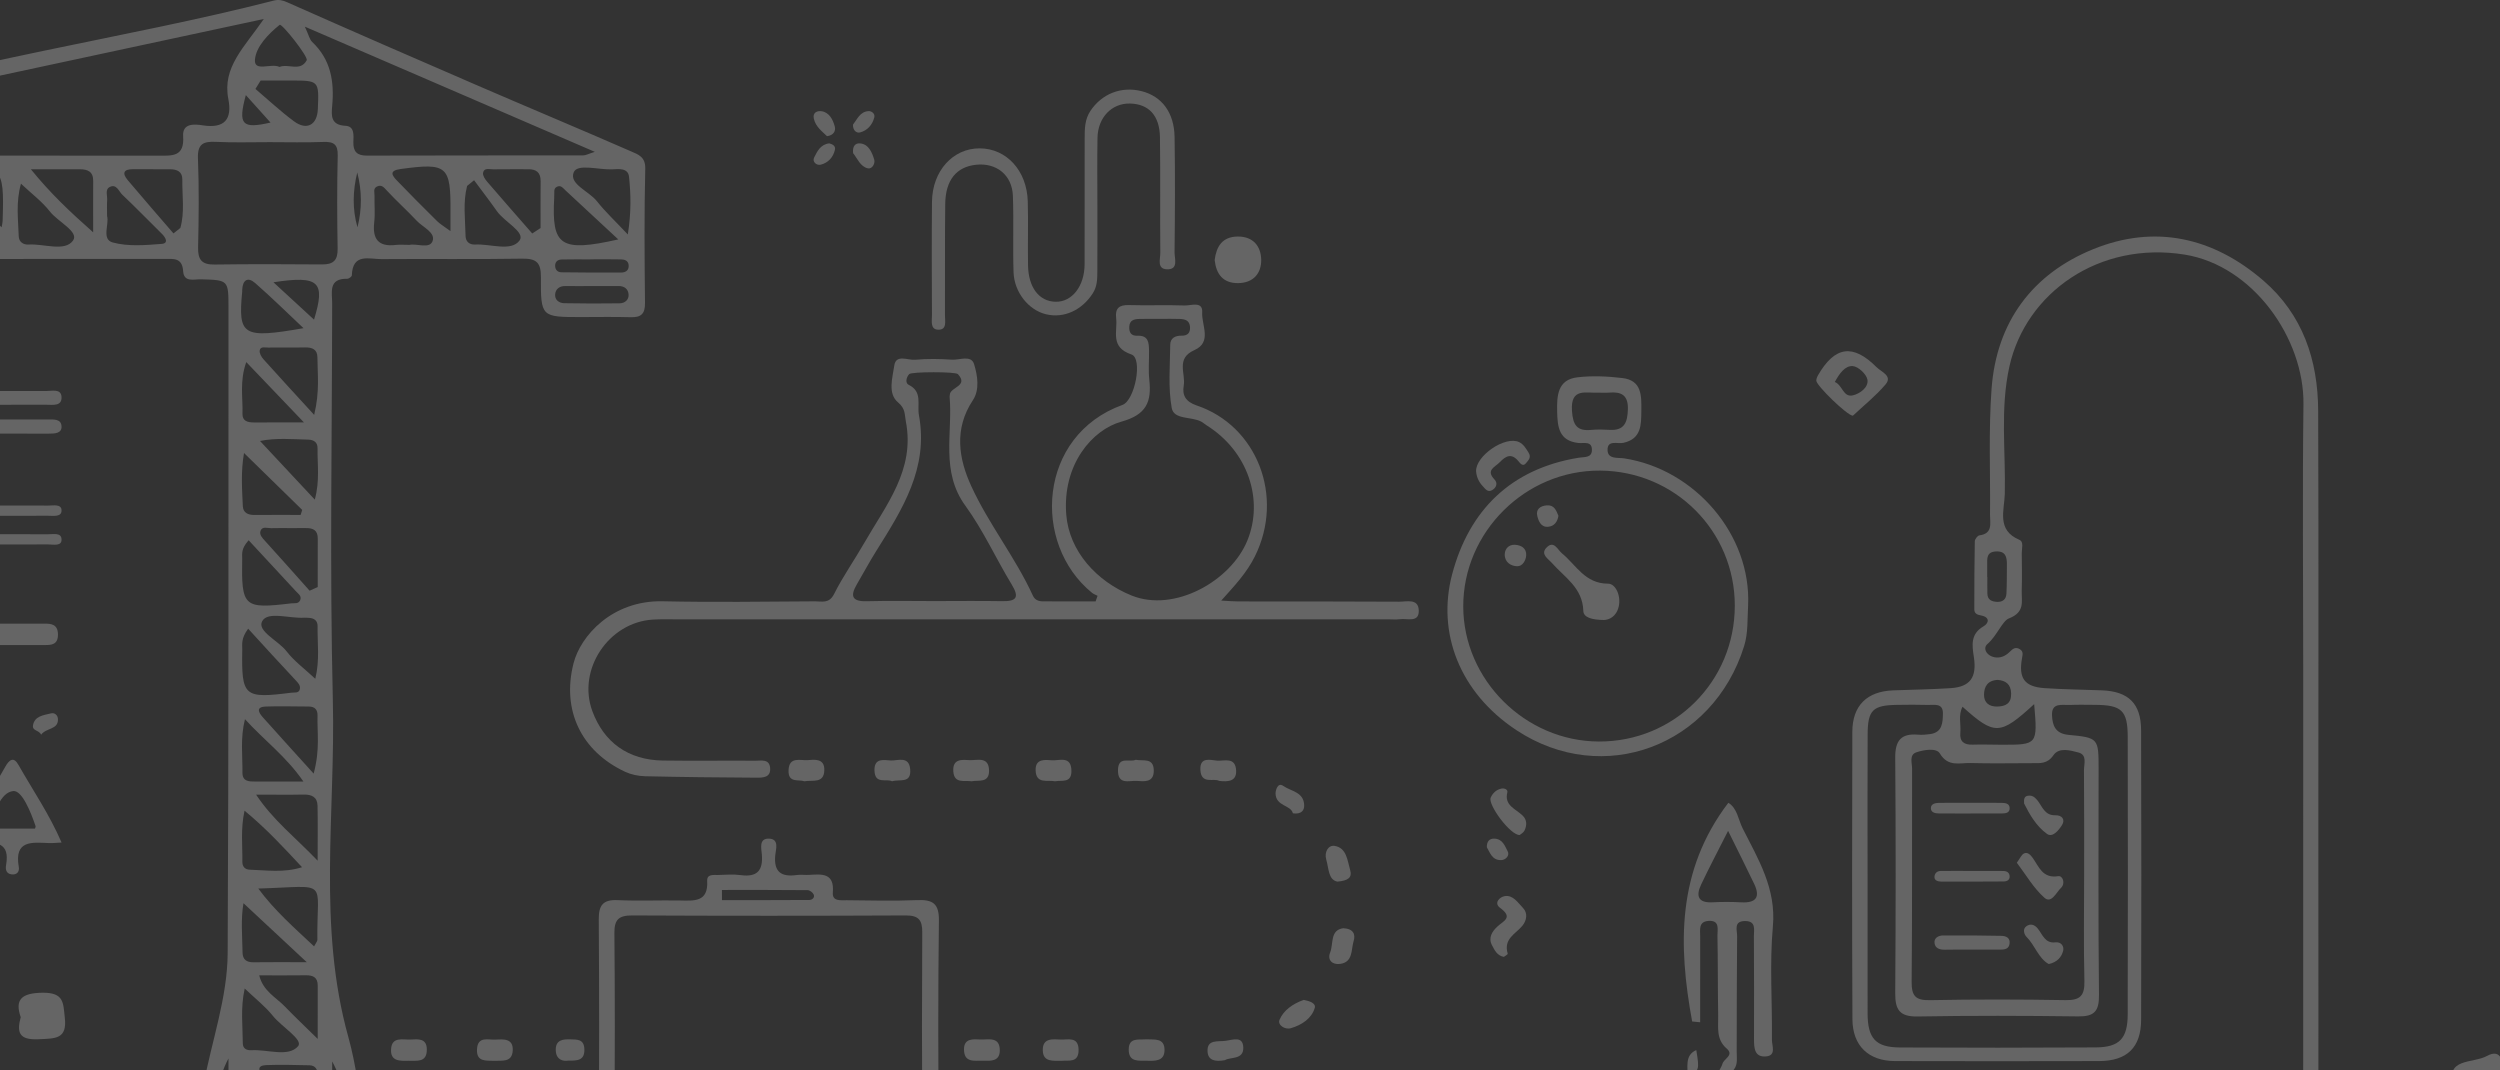 <?xml version="1.0" encoding="UTF-8"?>
<svg width="320px" height="137px" viewBox="0 0 320 137" version="1.1" xmlns="http://www.w3.org/2000/svg" xmlns:xlink="http://www.w3.org/1999/xlink">
    <rect x="0" y="0" width="320" height="137" fill="#333333" stroke="none"/>
    <!-- Generator: sketchtool 48.2 (47327) - http://www.bohemiancoding.com/sketch -->
    <title>8B1FDDA4-A1ED-4C24-B71B-C00090A1F954</title>
    <desc>Created with sketchtool.</desc>
    <defs></defs>
    <g id="Saide-Bar-Open-no-loggin" stroke="none" stroke-width="1" fill="none" fill-rule="evenodd" transform="translate(0, -9)" opacity="0.246">
        <g id="dividers" transform="translate(0, -4)" fill="#FFFFFF">
            <g id="placeholde">
                <g style="mix-blend-mode: overlay;" transform="translate(21.5, 154) scale(-1, 1) translate(-21.5, -154) translate(-349, 13)" id="Page-1">
                    <g>
                        <path d="M346.27,22.078 C345.666,24.419 345.653,26.759 346.244,29.097 C346.918,26.756 346.845,24.416 346.27,22.078 M357.375,15.687 C361.015,16.523 361.568,15.987 360.534,12.171 C359.417,13.413 358.364,14.588 357.375,15.687 M440.987,61.35 C440.987,61.959 440.978,62.568 440.989,63.177 C441,63.88 440.952,64.617 441.985,64.648 C442.992,64.681 443.393,64.189 443.362,63.218 C443.336,62.349 443.413,61.474 443.347,60.609 C443.274,59.67 443.816,58.267 442.152,58.236 C440.374,58.201 441.185,59.69 440.989,60.57 C440.934,60.817 440.98,61.088 440.987,61.35 M316.424,33.203 L316.424,33.192 C315.106,33.192 313.788,33.17 312.473,33.203 C312.035,33.214 311.589,33.369 311.534,33.922 C311.468,34.61 311.924,34.882 312.491,34.886 C315.038,34.899 317.583,34.886 320.13,34.853 C320.621,34.849 320.936,34.54 320.943,34.019 C320.947,33.475 320.577,33.227 320.11,33.214 C318.883,33.183 317.653,33.203 316.424,33.203 M441.985,34.901 C443.217,34.901 444.444,34.917 445.673,34.895 C446.204,34.886 446.771,34.802 446.843,34.121 C446.918,33.419 446.396,33.199 445.847,33.194 C443.388,33.166 440.93,33.164 438.471,33.186 C437.931,33.19 437.389,33.344 437.439,34.07 C437.49,34.758 438.012,34.886 438.561,34.897 C439.702,34.915 440.844,34.901 441.985,34.901 M356.998,36.132 C351.113,35.23 350.326,36.077 351.805,40.912 C353.418,39.427 355,37.969 356.998,36.132 M362.755,135.479 C362.755,138.456 362.76,141.436 362.753,144.413 C362.753,145.52 363.286,146.065 364.39,145.913 C365.635,145.743 365.223,144.916 365.102,144.122 C364.655,141.182 364.198,138.251 362.755,135.479 M349.478,135.865 C348.015,138.56 347.671,141.42 347.167,144.248 C347.008,145.132 346.821,145.836 348.024,145.924 C349.024,145.997 349.478,145.483 349.478,144.517 C349.48,141.634 349.478,138.749 349.478,135.865 M356.225,8.567 C357.284,8.042 359.492,9.258 359.367,7.643 C359.241,6.004 357.688,4.37 356.203,3.179 C355.929,2.961 352.508,7.279 352.743,7.714 C353.565,9.22 355.066,8.106 356.225,8.567 M316.234,36.617 C315.095,36.617 313.956,36.626 312.817,36.613 C312.081,36.604 311.598,37.001 311.543,37.667 C311.484,38.373 312.008,38.814 312.693,38.825 C315.058,38.856 317.422,38.858 319.786,38.81 C320.447,38.796 321.011,38.377 320.94,37.656 C320.877,36.99 320.381,36.606 319.649,36.615 C318.51,36.631 317.371,36.62 316.234,36.617 M442.487,36.624 C441.183,36.624 439.876,36.613 438.57,36.628 C437.827,36.635 437.422,37.14 437.424,37.782 C437.426,38.311 437.86,38.785 438.442,38.794 C440.879,38.836 443.316,38.849 445.753,38.819 C446.416,38.808 446.964,38.364 446.903,37.669 C446.848,37.012 446.339,36.617 445.62,36.617 C444.578,36.617 443.532,36.617 442.487,36.624 M359.303,11.384 C359.08,11.024 358.86,10.665 358.639,10.307 C357.346,10.307 356.051,10.305 354.755,10.307 C351.164,10.312 351.164,10.312 351.316,13.966 C351.399,15.991 352.73,16.739 354.365,15.53 C356.09,14.255 357.663,12.775 359.303,11.384 M412.515,23.869 C412.288,23.805 412.064,23.739 411.837,23.675 C410.81,24.73 409.75,25.755 408.77,26.849 C407.591,28.161 404.892,29.696 405.537,30.707 C406.558,32.303 409.237,31.126 411.2,31.306 C412.033,31.381 412.52,30.967 412.518,30.074 C412.513,28.007 412.515,25.938 412.515,23.869 M442.615,31.214 L445.482,31.214 C446.389,31.212 447.022,30.876 447.028,29.86 C447.035,28.199 447.11,26.531 446.984,24.877 C446.879,23.494 446.365,23.466 445.44,24.52 C444.248,25.883 442.776,26.999 441.586,28.366 C440.899,29.156 439.248,29.745 439.72,30.786 C440.174,31.787 441.78,31.029 442.615,31.214 M378.293,27.667 C378.293,26.856 378.328,26.238 378.284,25.627 C378.24,25.047 378.586,24.26 377.958,23.938 C377.084,23.492 376.795,24.5 376.343,24.926 C374.625,26.549 372.983,28.256 371.293,29.913 C370.789,30.404 370.383,31.15 371.317,31.22 C373.4,31.381 375.612,31.573 377.575,31.033 C379.038,30.629 377.994,28.686 378.293,27.667 M399.06,21.917 C391.723,20.861 391.429,21.115 391.663,28.219 C391.674,28.541 391.758,28.861 391.795,29.094 C394.197,26.719 396.563,24.385 399.06,21.917 M388.045,21.668 C385.588,21.668 383.68,21.673 381.774,21.666 C380.759,21.664 380.06,21.979 380.071,23.161 C380.089,25.146 380.076,27.134 380.076,29.736 C383.116,27.045 385.566,24.721 388.045,21.668 M332.21,23.799 C331.913,23.556 331.616,23.316 331.318,23.071 C330.34,24.392 329.333,25.698 328.386,27.041 C327.427,28.404 324.726,29.725 325.497,30.782 C326.57,32.25 329.221,31.187 331.19,31.3 C331.891,31.342 332.391,30.938 332.407,30.213 C332.448,28.071 332.757,25.91 332.21,23.799 M389.316,23.512 C387.933,24.816 386.598,25.808 385.613,27.074 C384.584,28.391 381.863,29.661 382.645,30.779 C383.689,32.266 386.373,31.176 388.343,31.3 C389.039,31.344 389.581,30.951 389.603,30.239 C389.667,28.095 389.991,25.929 389.316,23.512 M312.861,30.645 C320.286,32.317 321.401,31.463 321.062,25.325 C321.057,25.237 321.073,25.146 321.059,25.06 C321,24.655 321.209,24.141 320.7,23.9 C320.191,23.662 319.929,24.079 319.61,24.377 C317.51,26.34 315.399,28.289 312.861,30.645 M353.096,54.07 C355.68,54.07 357.602,54.07 359.521,54.072 C360.294,54.072 360.993,53.9 360.962,52.956 C360.893,50.92 361.356,48.836 360.477,46.348 C358.02,48.92 355.824,51.216 353.096,54.07 M434.791,23.318 C432.68,25.554 430.706,27.656 428.719,29.752 C428.428,30.06 427.934,30.29 428.073,30.795 C428.26,31.474 428.895,31.295 429.395,31.342 C435.512,31.911 435.582,31.856 435.507,25.865 C435.501,25.19 435.745,24.456 434.791,23.318 M351.335,143.802 C351.675,143.961 352.014,144.118 352.353,144.277 C354.343,142.086 356.326,139.892 358.32,137.708 C358.946,137.02 359.1,136.385 357.934,136.334 C356.095,136.257 354.248,136.326 352.404,136.356 C351.633,136.37 351.34,136.877 351.338,137.581 C351.329,139.654 351.335,141.729 351.335,143.802 M419.824,31.342 C424.045,31.348 424.045,31.348 424.043,27.378 C424.043,26.587 424.05,25.795 424.032,25.005 C424.026,24.588 424.167,24.07 423.636,23.874 C423.12,23.686 422.882,24.136 422.58,24.445 C421.3,25.755 420.011,27.061 418.707,28.351 C417.927,29.121 416.409,30.063 416.695,30.768 C417.228,32.076 418.892,31.004 419.824,31.342 M353.151,42.006 C360.951,43.371 361.53,42.954 361.001,37.356 C360.993,37.268 360.999,37.18 360.995,37.092 C360.942,35.83 360.285,35.404 359.336,36.234 C357.214,38.089 355.207,40.073 353.151,42.006 M351.798,121.138 C354.314,118.763 356.802,116.617 358.939,113.734 C349.663,113.465 351.485,112.356 351.377,120.316 C351.375,120.466 351.525,120.618 351.798,121.138 M437.318,29.811 C440.302,26.995 442.824,24.771 445.272,21.666 C442.864,21.666 441.053,21.715 439.246,21.651 C437.733,21.593 437.239,22.286 437.301,23.717 C437.373,25.46 437.318,27.209 437.318,29.811 M360.645,92.054 C358.172,94.775 355.376,96.818 353.164,100.036 C355.605,100.036 357.452,100.031 359.298,100.036 C360.125,100.038 360.979,100.042 360.966,98.891 C360.94,96.721 361.261,94.526 360.645,92.054 M351.644,86.884 C353.008,85.607 354.341,84.636 355.306,83.384 C356.377,81.99 359.148,80.781 358.435,79.502 C357.712,78.203 354.922,79.198 353.043,79.065 C352.871,79.054 352.695,79.081 352.521,79.085 C351.805,79.101 351.335,79.42 351.349,80.177 C351.386,82.316 351.051,84.478 351.644,86.884 M351.331,75.137 C351.677,75.294 352.025,75.453 352.371,75.609 C354.259,73.492 356.139,71.366 358.049,69.268 C358.41,68.869 358.836,68.448 358.65,67.943 C358.424,67.327 357.749,67.619 357.276,67.607 C355.793,67.574 354.306,67.619 352.823,67.596 C351.884,67.583 351.322,67.905 351.327,68.935 C351.34,71.002 351.331,73.071 351.331,75.137 M401.267,27.678 C401.267,26.765 401.318,26.062 401.254,25.367 C401.203,24.824 401.644,24.052 400.802,23.799 C400.031,23.567 399.853,24.359 399.443,24.763 C397.669,26.525 395.893,28.285 394.062,29.988 C393.611,30.409 393.247,31.024 393.864,31.126 C396.096,31.496 398.467,31.785 400.587,31.026 C402.078,30.49 400.93,28.662 401.267,27.678 M410.764,21.677 C408.441,21.677 406.386,21.681 404.328,21.677 C403.358,21.675 402.913,22.114 402.931,23.119 C402.968,25.168 402.942,27.217 402.942,29.549 C405.676,26.796 408.076,24.381 410.764,21.677 M339.578,31.344 C340.292,31.344 340.823,31.293 341.341,31.353 C343.562,31.615 344.344,30.603 344.1,28.461 C343.97,27.334 344.089,26.183 344.062,25.045 C344.051,24.641 344.263,24.127 343.752,23.878 C343.165,23.594 342.877,23.962 342.485,24.39 C341.253,25.726 339.891,26.939 338.651,28.265 C337.873,29.094 336.218,29.765 336.635,30.872 C337.02,31.895 338.688,31.137 339.578,31.344 M368.916,29.176 C369.209,29.41 369.502,29.643 369.795,29.877 C371.749,27.606 373.719,25.349 375.647,23.062 C376.396,22.173 376.189,21.651 374.971,21.657 C373.391,21.666 371.811,21.668 370.231,21.666 C369.326,21.666 368.645,21.975 368.662,22.996 C368.695,25.058 368.339,27.151 368.916,29.176 M353.34,111.004 C355.727,111.749 357.888,111.379 360.03,111.321 C360.667,111.304 360.986,110.898 360.977,110.3 C360.944,108.247 361.22,106.169 360.7,103.767 C357.923,106.061 355.722,108.443 353.34,111.004 M334.341,29.582 C335.229,28.927 335.681,28.669 336.038,28.316 C337.778,26.595 339.51,24.866 341.202,23.1 C341.857,22.418 342.2,21.836 340.722,21.635 C334.753,20.821 334.286,21.194 334.341,27.204 C334.346,27.804 334.341,28.402 334.341,29.582 M311.64,30.01 C313.293,28.252 314.546,27.087 315.591,25.76 C316.624,24.449 319.228,23.547 318.548,22.023 C318.058,20.921 315.342,21.759 313.621,21.675 C312.77,21.633 311.598,21.481 311.482,22.645 C311.261,24.851 311.18,27.089 311.64,30.01 M360.993,138.317 C360.649,138.101 360.307,137.885 359.964,137.669 C357.985,139.918 355.995,142.159 354.046,144.433 C353.792,144.729 353.583,145.24 353.651,145.595 C353.759,146.176 354.369,145.933 354.759,145.942 C356.344,145.973 357.93,145.933 359.514,145.955 C360.488,145.966 360.999,145.562 360.995,144.554 C360.986,142.475 360.993,140.397 360.993,138.317 M322.807,29.187 C323.161,29.419 323.516,29.652 323.873,29.886 C325.801,27.678 327.738,25.479 329.646,23.256 C329.912,22.945 330.23,22.469 330.17,22.131 C330.047,21.426 329.346,21.684 328.877,21.673 C327.39,21.64 325.902,21.679 324.415,21.662 C323.346,21.648 322.785,22.081 322.8,23.21 C322.824,25.202 322.807,27.193 322.807,29.187 M425.989,29.088 C426.198,29.244 426.407,29.401 426.614,29.555 C428.437,27.603 430.254,25.647 432.083,23.702 C432.262,23.512 432.5,23.382 432.705,23.214 C433.066,22.921 433.295,22.526 433.176,22.074 C433.024,21.487 432.471,21.71 432.077,21.666 C426.048,20.978 425.702,21.289 425.835,27.299 C425.848,27.897 425.936,28.492 425.989,29.088 M351.335,132.98 C353.067,131.275 354.325,130.093 355.52,128.849 C356.665,127.658 358.329,126.868 358.818,124.844 C356.698,124.844 354.777,124.863 352.854,124.835 C351.919,124.824 351.327,125.106 351.333,126.156 C351.344,128.247 351.335,130.333 351.335,132.98 M360.678,126.531 C359.3,127.845 358.042,128.818 357.075,130.029 C355.962,131.423 353.142,133.086 353.847,133.913 C355.081,135.362 357.76,134.299 359.827,134.427 C360.402,134.462 360.918,134.233 360.92,133.566 C360.927,131.328 361.237,129.065 360.678,126.531 M360.173,69.154 C358.091,71.397 356.084,73.554 354.085,75.722 C353.81,76.022 353.36,76.291 353.572,76.809 C353.788,77.334 354.297,77.18 354.707,77.228 C360.821,77.96 361.107,77.702 360.999,71.494 C360.988,70.903 361.173,70.263 360.173,69.154 M360.235,80.475 C358.119,82.782 356.154,84.958 354.142,87.089 C353.816,87.433 353.523,87.755 353.618,88.198 C353.739,88.767 354.277,88.611 354.687,88.662 C360.777,89.436 361.094,89.167 360.99,83.157 C360.979,82.482 361.182,81.756 360.235,80.475 M351.853,99.021 C354.294,96.321 356.339,94.076 358.36,91.811 C358.886,91.222 359.292,90.492 358.001,90.439 C356.161,90.364 354.312,90.441 352.468,90.437 C351.681,90.435 351.335,90.878 351.357,91.588 C351.417,93.745 351.016,95.929 351.853,99.021 M358.719,56.445 C356.696,56.031 354.616,56.22 352.547,56.273 C351.851,56.293 351.344,56.597 351.355,57.367 C351.388,59.425 351.042,61.511 351.708,63.948 C354.107,61.383 356.28,59.057 358.719,56.445 M351.787,53.104 C354.224,50.44 356.266,48.23 358.274,45.989 C358.538,45.695 358.811,45.217 358.761,44.871 C358.681,44.306 358.073,44.496 357.677,44.489 C356.101,44.467 354.528,44.507 352.953,44.471 C352.029,44.451 351.375,44.732 351.371,45.742 C351.364,47.892 351.051,50.062 351.787,53.104 M352.735,123.161 C355.572,123.161 357.575,123.141 359.58,123.17 C360.446,123.183 360.933,122.801 360.951,121.959 C360.99,119.793 361.189,117.614 360.834,115.611 C358.3,117.973 355.804,120.3 352.735,123.161 M418.559,21.657 C414.291,21.657 414.291,21.657 414.293,25.61 C414.293,26.315 414.269,27.021 414.3,27.725 C414.322,28.216 414.067,28.821 414.692,29.134 C415.408,29.491 415.554,28.777 415.895,28.448 C417.153,27.242 418.508,26.115 419.623,24.789 C420.379,23.894 422.195,23.25 421.725,22.116 C421.269,21.013 419.515,21.9 418.559,21.657 M353.318,65.267 C353.385,65.481 353.451,65.695 353.517,65.909 C355.493,65.909 357.472,65.898 359.448,65.914 C360.259,65.92 360.88,65.634 360.918,64.784 C361.019,62.59 361.182,60.38 360.766,57.987 C358.104,60.589 355.711,62.927 353.318,65.267 M351.342,110.166 C354.275,107.109 357.024,105.009 359.221,101.714 C356.808,101.714 354.973,101.743 353.136,101.705 C352.1,101.683 351.377,102.021 351.355,103.134 C351.311,105.21 351.342,107.285 351.342,110.166 M356.328,147.653 C352.188,147.653 348.046,147.686 343.906,147.633 C342.56,147.616 341.722,147.834 341.764,149.471 C341.799,150.92 342.324,151.539 343.8,151.535 C351.994,151.509 360.188,151.517 368.383,151.548 C369.777,151.553 370.469,151.116 370.524,149.583 C370.593,147.786 369.652,147.611 368.222,147.631 C364.26,147.691 360.294,147.653 356.328,147.653 M356.425,153.337 C350.89,153.337 345.351,153.434 339.819,153.286 C337.681,153.231 337.816,154.424 337.919,155.776 C338.023,157.089 337.179,158.853 339.81,158.833 C350.705,158.749 361.603,158.749 372.498,158.833 C375.123,158.855 374.303,157.104 374.4,155.783 C374.497,154.437 374.649,153.229 372.505,153.288 C367.149,153.436 361.786,153.337 356.425,153.337 M352.979,3.413 C340.314,8.881 328.328,14.055 315.864,19.436 C316.714,19.703 317.027,19.888 317.34,19.888 C326.577,19.904 335.811,19.886 345.049,19.917 C346.31,19.919 346.799,19.401 346.768,18.195 C346.744,17.328 346.596,16.159 347.784,16.101 C349.696,16.007 349.588,14.769 349.478,13.536 C349.198,10.446 349.648,7.628 352.038,5.374 C352.371,5.061 352.472,4.5 352.979,3.413 M357.485,18.195 C355.193,18.195 352.9,18.258 350.613,18.17 C349.278,18.12 348.738,18.468 348.773,19.926 C348.868,23.894 348.854,27.864 348.784,31.831 C348.755,33.342 349.352,33.86 350.8,33.847 C355.381,33.808 359.964,33.794 364.544,33.86 C366.164,33.885 366.679,33.25 366.644,31.666 C366.556,27.875 366.514,24.077 366.662,20.29 C366.735,18.417 365.981,18.078 364.355,18.159 C362.07,18.274 359.774,18.188 357.485,18.195 M448.56,100.439 C449.961,100.031 451.862,101.191 452.836,99.427 C453.801,97.671 452.658,94.797 450.756,93.957 C448.738,93.064 447.694,91.485 447.822,89.438 C447.958,87.314 449.031,85.528 451.4,85.183 C452.691,84.994 452.885,84.292 452.96,83.207 C453.253,78.898 453.257,78.876 449.064,78.873 C448.359,78.873 447.652,78.825 446.953,78.882 C445.506,78.999 444.706,78.816 444.922,76.917 C445.109,75.281 443.986,74.072 442.201,74.063 C440.469,74.052 439.18,74.976 439.42,76.802 C439.685,78.82 438.72,78.99 437.199,78.88 C436.325,78.818 435.421,78.984 434.564,78.849 C431.986,78.45 430.944,79.511 431.455,82.027 C431.667,83.077 430.609,84.683 432.475,85.071 C434.851,85.563 436.155,86.822 436.362,89.31 C436.585,91.977 435.115,93.467 432.905,94.217 C431.594,94.665 431.429,95.347 431.413,96.505 C431.36,100.38 431.323,100.38 435.238,100.382 C435.855,100.382 436.474,100.419 437.085,100.371 C438.587,100.254 439.663,100.399 439.4,102.435 C439.191,104.056 440.324,104.764 441.84,104.912 C443.36,105.062 444.858,104.418 444.779,102.993 C444.603,99.731 446.614,100.289 448.56,100.439 M436.653,19.266 C410.499,13.651 384.751,8.122 358.23,2.429 C360.711,6.04 363.573,8.596 362.773,12.672 C362.266,15.261 363.249,16.472 366.029,16.046 C367.102,15.881 368.676,15.727 368.559,17.447 C368.38,20.089 369.947,19.928 371.736,19.926 C392.174,19.904 412.615,19.921 433.053,19.913 C434.082,19.913 435.157,20.122 436.653,19.266 M442.851,66.844 C444.913,68.521 446.024,69.948 445.169,72.484 C444.587,74.209 447.857,77.135 449.789,77.144 C454.665,77.169 454.665,77.169 454.672,81.959 C454.672,82.577 454.692,83.194 454.67,83.812 C454.61,85.479 455.392,87.601 452.105,86.941 C450.615,86.644 449.633,88.165 449.661,89.758 C449.694,91.456 450.862,92.557 452.407,92.246 C454.857,91.756 454.74,93.088 454.685,94.689 C454.632,96.189 454.656,97.689 454.674,99.189 C454.694,101.385 453.588,102.42 451.431,102.415 C450.463,102.413 449.492,102.429 448.524,102.413 C447.575,102.398 446.85,102.552 446.546,103.684 C445.942,105.944 444.043,107.091 442.04,107.018 C440.09,106.946 438.158,105.909 437.695,103.496 C437.499,102.479 436.64,102.437 435.829,102.42 C434.862,102.402 433.89,102.402 432.923,102.418 C430.799,102.448 429.596,101.542 429.642,99.29 C429.666,98.231 429.618,97.173 429.637,96.114 C429.682,94.134 428.778,91.626 432.552,92.124 C433.989,92.314 434.862,90.849 434.628,89.328 C434.366,87.616 433.134,86.516 431.477,86.904 C429.66,87.329 429.576,86.575 429.62,85.221 C429.675,83.459 429.675,81.692 429.642,79.93 C429.604,77.921 430.539,77.001 432.544,77.144 C433.068,77.182 433.599,77.146 434.128,77.146 C436.745,77.14 439.193,74.725 439.187,72.118 C439.187,71.659 438.609,71.09 439.447,70.843 C439.991,70.686 440.568,70.834 440.863,71.302 C441.692,72.616 442.547,72.46 443.285,71.328 C444.049,70.153 442.877,69.868 442.313,69.132 C441.185,67.658 439.178,66.688 439.244,64.396 C439.301,62.458 439.222,60.514 439.264,58.576 C439.281,57.683 438.936,56.637 440.412,56.326 C441.423,56.112 441.104,55.029 441.106,54.29 C441.137,50.499 441.024,46.701 441.161,42.914 C441.229,41.044 440.617,40.263 438.786,40.594 C436.054,41.088 435.062,39.935 435.503,37.279 C435.602,36.677 435.459,36.042 435.52,35.429 C435.686,33.81 435.225,33.1 433.368,33.106 C412.57,33.17 391.775,33.144 370.978,33.146 C369.852,33.146 368.671,32.923 368.557,34.714 C368.464,36.185 367.151,35.724 366.267,35.751 C362.76,35.854 362.755,35.834 362.755,39.418 C362.771,66.939 362.72,94.46 362.859,121.979 C362.887,127.713 364.899,133.205 365.937,138.82 C366.239,140.461 366.666,142.082 366.895,143.732 C367.138,145.468 368.012,146.215 369.738,145.959 C371.644,145.677 372.578,146.367 372.313,148.412 C372.067,150.32 372.415,151.8 374.878,151.544 C375.797,151.449 376.125,151.996 376.072,152.849 C376.061,153.026 376.068,153.202 376.074,153.379 C376.398,160.514 376.398,160.514 369.304,160.514 C359.082,160.512 348.861,160.452 338.64,160.556 C336.615,160.576 335.969,159.962 336.19,158.024 C336.326,156.802 336.269,155.553 336.199,154.321 C336.099,152.594 336.106,151.178 338.565,151.403 C340.063,151.539 340.085,150.218 339.993,149.129 C339.808,146.97 340.198,145.439 342.923,145.937 C344.487,146.226 345.109,145.318 345.351,143.888 C345.986,140.168 346.398,136.379 347.407,132.761 C351.382,118.525 349.048,104.012 349.396,89.636 C349.806,72.713 349.498,55.768 349.482,38.834 C349.48,37.44 350.009,35.627 347.546,35.682 C347.347,35.687 346.968,35.404 346.964,35.246 C346.876,32.347 344.712,33.181 343.139,33.168 C337.146,33.119 331.155,33.208 325.164,33.108 C323.346,33.08 322.749,33.602 322.763,35.477 C322.793,40.583 322.705,40.585 317.627,40.585 C315.514,40.585 313.398,40.541 311.285,40.603 C309.946,40.643 309.421,40.188 309.439,38.772 C309.503,33.04 309.545,27.303 309.406,21.573 C309.369,20.067 310.336,19.763 311.193,19.388 C317.684,16.554 324.223,13.821 330.728,11.009 C338.917,7.471 347.094,3.905 355.246,0.288 C355.868,0.012 356.35,-0.081 356.965,0.076 C366.664,2.562 376.497,4.43 386.296,6.479 C397.634,8.847 408.924,11.463 420.242,13.936 C429.157,15.883 438.074,17.815 447.006,19.659 C448.549,19.979 448.921,20.651 448.899,22.134 C448.806,27.513 448.769,32.897 448.895,38.274 C448.939,40.206 448.264,40.658 446.469,40.625 C442.961,40.554 442.954,40.649 442.95,44.279 C442.948,47.191 442.921,50.102 442.968,53.011 C442.992,54.427 442.516,56.081 444.642,56.637 C445.327,56.816 445.059,57.716 445.07,58.3 C445.1,60.327 444.986,62.363 445.116,64.383 C445.208,65.814 444.79,66.694 442.851,66.844" id="Fill-1"></path>
                        <path d="M136.279,87.027 C135.307,87.116 134.602,87.542 134.575,88.769 C134.545,90.053 135.285,90.417 136.365,90.437 C137.387,90.459 138.057,89.949 138.046,88.914 C138.033,87.886 137.58,87.074 136.279,87.027 M137.62,73.862 L137.639,73.862 C137.639,73.332 137.635,72.805 137.639,72.275 C137.646,71.469 137.723,70.657 136.543,70.586 C135.268,70.514 135.11,71.313 135.118,72.279 C135.127,73.511 135.116,74.747 135.175,75.976 C135.208,76.7 135.648,77.078 136.395,77.038 C137.074,77 137.602,76.773 137.615,75.976 C137.631,75.27 137.62,74.566 137.62,73.862 M131.626,90.128 C131.182,95.33 131.182,95.333 135.833,95.326 C137.057,95.324 138.279,95.275 139.499,95.315 C140.582,95.348 141.178,94.946 141.077,93.799 C140.978,92.7 141.367,91.55 140.796,90.466 C136.688,94.152 136,94.139 131.626,90.128 M152.95,112.219 C152.95,106.13 152.974,100.04 152.941,93.949 C152.924,90.885 152.264,90.269 149.187,90.225 C147.869,90.203 146.548,90.192 145.231,90.232 C144.416,90.258 143.281,89.947 143.308,91.342 C143.33,92.479 143.365,93.737 144.917,93.96 C145.435,94.035 145.972,94.081 146.493,94.037 C148.638,93.854 149.429,94.774 149.411,96.964 C149.332,107.026 149.341,117.088 149.411,127.148 C149.427,129.256 148.829,130.15 146.565,130.11 C139.712,129.991 132.852,130.009 125.999,130.099 C123.94,130.126 123.307,129.452 123.329,127.354 C123.438,117.733 123.379,108.112 123.379,98.491 C123.379,94.507 123.368,94.426 127.239,94.061 C128.936,93.9 129.285,92.834 129.342,91.572 C129.419,89.879 128.041,90.278 127.063,90.234 C126.01,90.188 124.953,90.217 123.898,90.221 C120.423,90.232 119.658,90.918 119.651,94.359 C119.623,106.185 119.625,118.013 119.654,129.839 C119.66,132.931 120.717,134.05 123.744,134.068 C132.094,134.118 140.444,134.118 148.794,134.076 C151.919,134.063 152.941,132.924 152.948,129.695 C152.961,123.871 152.952,118.046 152.95,112.219 M125.232,112.085 C125.232,116.581 125.307,121.079 125.197,125.575 C125.153,127.404 125.707,128.047 127.577,128.016 C133.369,127.916 139.167,127.905 144.961,128.02 C146.822,128.058 147.328,127.484 147.31,125.645 C147.222,116.563 147.279,107.481 147.253,98.396 C147.251,97.666 147.651,96.615 146.708,96.297 C145.737,95.968 144.139,95.708 143.706,96.434 C142.648,98.211 141.156,97.63 139.782,97.668 C137.151,97.741 134.516,97.688 131.881,97.685 C130.854,97.685 129.94,97.8 129.158,96.664 C128.452,95.637 127.021,96.039 125.966,96.317 C124.803,96.626 125.258,97.785 125.252,98.593 C125.214,103.088 125.234,107.587 125.232,112.085 M95.25,104.75 C95.252,87.363 95.21,69.975 95.274,52.59 C95.296,46.094 97.248,40.261 102.294,35.908 C108.728,30.364 116.177,28.691 124.052,31.887 C131.85,35.047 136.444,41.201 137.079,49.749 C137.474,55.106 137.222,60.509 137.277,65.892 C137.285,66.976 136.885,68.293 138.637,68.527 C138.872,68.558 139.222,69.013 139.226,69.278 C139.283,72.187 139.288,75.098 139.288,78.009 C139.288,78.554 138.888,78.691 138.417,78.781 C137.263,79.004 137.413,79.764 138.121,80.176 C139.804,81.159 139.574,82.613 139.345,84.109 C138.952,86.69 139.809,87.919 142.312,88.084 C144.763,88.243 147.222,88.272 149.675,88.365 C153.009,88.491 154.891,90.298 154.902,93.662 C154.941,105.929 154.946,118.198 154.889,130.466 C154.873,133.873 152.814,135.811 149.429,135.818 C140.727,135.84 132.026,135.84 123.324,135.818 C119.744,135.809 117.946,134.09 117.935,130.525 C117.9,118.17 117.9,105.814 117.939,93.457 C117.95,90.049 119.557,88.499 122.946,88.363 C125.401,88.265 127.861,88.248 130.311,88.08 C132.863,87.903 133.648,86.813 133.18,84.244 C133.094,83.772 132.997,83.388 133.454,83.101 C133.892,82.829 134.252,82.935 134.611,83.302 C135.114,83.814 135.699,84.213 136.466,84.158 C137.633,84.074 138.292,83.017 137.604,82.43 C136.424,81.423 135.69,79.477 134.874,79.165 C132.751,78.351 133.259,76.972 133.219,75.592 C133.173,74.005 133.191,72.414 133.215,70.827 C133.226,70.229 132.918,69.35 133.523,69.097 C136.477,67.852 135.437,65.294 135.386,63.232 C135.257,57.785 136.004,52.318 134.791,46.889 C132.681,37.458 123.289,30.832 112.367,32.589 C103.565,34.008 97.054,43.381 97.158,51.744 C97.296,62.952 97.189,74.162 97.189,85.372 C97.191,108.052 97.191,130.735 97.193,153.417 C97.195,166.567 91.388,176.305 79.429,181.54 C66.108,187.374 50.456,182.403 42.787,168.993 C40.058,164.219 39.066,158.993 39.08,153.534 C39.097,147.092 39.025,140.647 39.117,134.207 C39.146,132.267 38.576,131.439 36.574,131.657 C35.271,131.799 33.939,131.699 32.62,131.679 C32.029,131.673 31.248,131.785 31.176,130.938 C31.088,129.885 31.967,129.945 32.648,129.94 C36.602,129.923 40.557,129.927 44.513,129.927 C45.744,129.927 46.972,129.923 48.203,129.942 C48.834,129.951 49.551,130.017 49.52,130.854 C49.489,131.695 48.753,131.675 48.133,131.677 C46.377,131.688 44.614,131.75 42.862,131.666 C41.504,131.602 40.996,132.09 41.012,133.476 C41.099,141.859 40.579,150.292 41.321,158.613 C42.139,167.779 47.443,174.535 55.489,178.874 C69.607,186.487 86.052,179.991 92.595,166.77 C94.509,162.897 95.281,158.831 95.268,154.528 C95.224,137.934 95.25,121.341 95.25,104.75" id="Fill-3"></path>
                        <path d="M272.375,76.937 C275.269,76.937 278.167,76.88 281.061,76.956 C282.965,77.009 283.191,76.277 282.323,74.796 C281.491,73.377 280.716,71.921 279.842,70.529 C276.503,65.204 273.123,59.917 274.377,53.138 C274.63,51.768 273.877,50.145 275.699,49.25 C276.138,49.038 276.02,48.305 275.616,47.882 C275.317,47.573 269.691,47.557 269.386,47.891 C267.968,49.443 270.399,49.527 270.423,50.54 C270.425,50.628 270.456,50.715 270.449,50.801 C270.041,55.472 271.635,60.334 268.431,64.737 C266.148,67.875 264.525,71.489 262.498,74.825 C261.517,76.441 261.862,76.978 263.688,76.948 C266.582,76.899 269.479,76.934 272.375,76.937 M243.573,40.818 C242.695,40.818 241.817,40.79 240.943,40.827 C240.304,40.856 239.735,41.02 239.678,41.847 C239.623,42.654 240.045,42.981 240.763,42.967 C241.597,42.952 242.201,43.294 242.21,44.123 C242.234,46.829 242.493,49.595 242.021,52.222 C241.742,53.772 239.445,53.279 238.187,53.998 C237.961,54.128 237.768,54.31 237.546,54.448 C232.254,57.759 230.208,63.97 232.338,69.187 C234.454,74.373 241.678,78.43 247.139,76.233 C251.651,74.419 255.136,70.538 255.516,65.904 C256.045,59.406 252.137,54.989 248.474,53.976 C245.231,53.077 244.579,51.426 244.891,48.586 C245.023,47.375 244.904,46.136 244.924,44.91 C244.937,43.91 244.968,42.91 246.406,42.974 C247.179,43.007 247.486,42.597 247.453,41.832 C247.418,40.983 246.843,40.849 246.204,40.827 C245.328,40.796 244.449,40.821 243.573,40.818 M251.763,76.978 C254.014,76.978 256.265,76.987 258.515,76.972 C259.06,76.97 259.534,76.803 259.793,76.237 C262.035,71.34 265.452,67.079 267.68,62.217 C269.283,58.726 269.922,54.908 267.467,51.222 C266.585,49.899 266.868,48.064 267.316,46.614 C267.691,45.397 269.167,46.103 270.142,46.038 C271.716,45.932 273.31,45.906 274.878,46.049 C275.796,46.13 277.319,45.305 277.532,46.788 C277.756,48.351 278.406,50.375 277.047,51.511 C276.083,52.318 276.226,53.042 276.055,53.926 C274.838,60.156 278.617,64.674 281.393,69.527 C282.644,71.713 284.115,73.785 285.237,76.033 C285.87,77.296 286.803,76.965 287.67,76.97 C294.169,77.009 300.671,77.108 307.166,76.963 C313.665,76.82 317.697,81.413 318.586,84.897 C320.127,90.915 317.6,96.156 311.999,98.783 C311.228,99.143 310.315,99.336 309.46,99.358 C304.722,99.467 299.984,99.518 295.245,99.544 C294.4,99.548 293.291,99.573 293.427,98.255 C293.546,97.112 294.576,97.377 295.307,97.373 C299.259,97.344 303.209,97.408 307.162,97.349 C311.577,97.281 314.697,95.042 316.182,91.016 C318.131,85.724 314.126,79.658 308.431,79.307 C307.293,79.235 306.147,79.277 305.005,79.277 C274.797,79.274 244.588,79.274 214.377,79.272 C213.85,79.272 213.316,79.325 212.798,79.257 C211.865,79.13 210.321,79.757 210.398,78.097 C210.471,76.568 211.975,77.022 212.93,77.018 C219.778,76.974 226.629,76.991 233.48,76.983 C234.079,76.983 234.681,76.928 235.682,76.875 C233.952,74.952 232.415,73.318 231.374,71.217 C227.549,63.509 231.137,54.472 238.835,51.895 C240.245,51.421 240.695,50.581 240.482,49.362 C240.212,47.821 241.527,45.88 239.123,44.818 C236.817,43.801 238.22,41.601 238.119,39.978 C238.027,38.498 239.564,39.132 240.383,39.101 C242.75,39.011 245.126,39.123 247.493,39.049 C248.76,39.009 249.282,39.476 249.133,40.715 C248.927,42.43 249.956,44.435 247.172,45.373 C245.699,45.873 246.733,51.253 248.323,51.827 C259.139,55.739 259.971,69.586 252.216,75.886 C252.014,76.049 251.748,76.138 251.513,76.261 C251.597,76.5 251.68,76.739 251.763,76.978" id="Fill-7"></path>
                        <path d="M299.587,115.214 C299.587,114.781 299.59,114.347 299.592,113.916 C295.934,113.916 292.275,113.903 288.617,113.94 C288.349,113.943 287.964,114.241 287.849,114.498 C287.67,114.893 288.055,115.194 288.389,115.196 C292.122,115.223 295.855,115.214 299.587,115.214 M293.461,145.755 C299.293,145.755 305.126,145.695 310.958,145.79 C312.828,145.82 313.381,145.179 313.363,143.361 C313.282,135.385 313.286,127.404 313.357,119.423 C313.372,117.69 312.781,117.168 311.067,117.177 C299.404,117.234 287.739,117.234 276.074,117.177 C274.419,117.168 273.943,117.769 273.952,119.317 C273.998,127.384 274,135.453 273.952,143.519 C273.943,145.168 274.43,145.827 276.228,145.792 C281.97,145.684 287.717,145.752 293.461,145.755 M293.516,147.682 C287.155,147.68 280.791,147.632 274.43,147.711 C272.54,147.735 271.799,147.217 271.821,145.188 C271.923,136.07 271.932,126.949 271.819,117.831 C271.79,115.644 272.615,115.128 274.609,115.214 C277.609,115.339 280.616,115.26 283.621,115.229 C284.367,115.22 285.497,115.411 285.398,114.241 C285.181,111.732 286.763,111.881 288.422,111.984 C288.949,112.017 289.491,111.929 290.011,112.002 C292.014,112.28 292.978,111.604 292.766,109.448 C292.693,108.719 292.228,107.395 293.554,107.345 C294.899,107.292 294.543,108.616 294.483,109.369 C294.317,111.42 295.069,112.305 297.198,112.013 C298.154,111.881 299.14,111.977 300.112,111.997 C300.703,112.008 301.53,111.861 301.481,112.772 C301.333,115.504 303.167,115.293 304.991,115.262 C307.641,115.218 310.297,115.339 312.943,115.216 C314.835,115.128 315.37,115.892 315.359,117.679 C315.297,126.883 315.291,136.092 315.364,145.298 C315.379,147.18 314.64,147.722 312.868,147.706 C306.418,147.647 299.966,147.682 293.516,147.682" id="Fill-21"></path>
                        <path d="M76.062,140.578 C76.093,139.334 76.716,137.977 74.747,137.401 C73.343,136.991 72.886,137.665 72.249,138.596 C70.181,141.63 65.39,141.809 62.892,139.028 C62.293,138.361 61.767,137.232 60.552,138.106 C59.646,138.758 58.713,139.303 59.299,140.827 C59.608,141.632 60.28,142.545 59.739,143.579 C58.684,145.585 55.467,147.455 53.226,147.124 C52.039,146.947 51.402,147.273 50.96,148.333 C50.503,149.426 50.846,150 51.796,150.73 C54.978,153.176 54.961,157.85 51.889,160.462 C51.133,161.108 50.41,161.655 51.197,162.844 C51.836,163.806 52.324,164.476 53.688,164.099 C57.21,163.123 60.806,166.483 60.402,170.264 C60.289,171.315 60.041,172.257 61.489,172.798 C62.923,173.333 63.56,172.738 64.298,171.714 C66.344,168.869 71.233,168.849 73.454,171.667 C74.17,172.574 74.76,173.151 76.084,172.594 C77.456,172.018 77.328,171.16 77.156,170.04 C76.619,166.583 80.144,162.567 83.576,162.833 C84.995,162.944 85.867,162.664 86.431,161.276 C87.067,159.711 85.693,159.436 84.97,158.897 C82.099,156.755 81.878,152.107 84.648,149.796 C85.611,148.992 86.206,148.184 85.47,146.863 C84.798,145.659 83.898,145.687 82.789,146.038 C79.83,146.976 75.805,143.696 76.062,140.578 M77.861,139.066 C77.648,142.663 80.097,144.934 83.275,144.06 C85.39,143.479 86.44,144.111 87.063,145.945 C87.635,147.643 89.056,149.238 86.309,150.79 C83.653,152.291 84.122,156.309 86.785,157.912 C87.85,158.555 89.673,158.91 88.597,160.693 C87.602,162.341 88.166,165.607 84.418,164.742 C81.368,164.039 78.563,167.306 79.191,170.481 C79.514,172.104 79.534,173.519 77.516,173.978 C75.843,174.357 74.311,176.608 72.532,173.656 C70.439,170.188 67.255,170.448 65.043,173.971 C64.119,175.444 63.359,175.457 61.65,174.885 C59.009,174.002 58.004,172.978 58.625,170.082 C59.137,167.689 56.62,165.658 53.964,165.864 C51.042,166.09 48.971,164.332 48.68,161.416 C48.578,160.403 49.303,160.094 49.953,159.624 C53.473,157.07 53.491,154.078 49.769,151.723 C47.623,150.366 48.991,148.925 49.325,147.612 C49.639,146.375 49.944,144.792 52.05,145.153 C53.593,145.415 55.224,146.029 56.594,144.211 C57.489,143.027 57.915,142.184 57.458,140.68 C57.113,139.545 56.156,137.937 58.371,137.195 C60.355,136.532 62.099,134.31 64.128,137.443 C65.737,139.931 69.449,139.55 71.118,137.139 C71.748,136.228 71.675,134.07 73.695,135.174 C75.467,136.146 79.158,135.39 77.861,139.066" id="Fill-25"></path>
                        <path d="M187.345,50.261 C186.908,50.261 186.47,50.294 186.038,50.255 C184.461,50.116 183.573,50.577 183.632,52.404 C183.684,54.053 184.066,55.141 185.983,55.021 C186.766,54.972 187.557,54.955 188.336,55.029 C190.167,55.205 190.661,54.389 190.786,52.606 C191.001,49.551 188.941,50.362 187.345,50.261 M187.353,94.914 C196.786,94.877 204.688,87.003 204.704,77.627 C204.717,68.092 196.747,60.177 187.191,60.238 C177.607,60.3 169.942,67.985 169.946,77.532 C169.951,87.222 177.693,94.953 187.353,94.914 M168.242,77.504 C167.819,68.509 175.004,60.063 184.121,58.668 C184.897,58.55 186.202,58.813 186.233,57.62 C186.266,56.26 184.956,56.854 184.202,56.683 C181.904,56.165 181.925,54.404 181.908,52.586 C181.89,50.669 181.822,48.691 184.329,48.39 C186.231,48.162 188.198,48.072 190.091,48.296 C192.637,48.599 192.729,50.634 192.685,52.674 C192.641,54.626 192.475,56.413 189.981,56.701 C189.277,56.782 188.189,56.391 188.237,57.657 C188.272,58.622 189.224,58.477 189.873,58.58 C198.58,59.971 203.953,65.3 206.122,73.49 C208.107,80.998 205.175,88.643 197.92,93.447 C186.788,100.816 172.73,95.471 168.753,82.708 C168.227,81.013 168.345,79.245 168.242,77.504" id="Fill-27"></path>
                        <path d="M251.533,26.346 C251.533,23.445 251.572,20.539 251.52,17.64 C251.474,15.03 249.69,13.202 247.361,13.253 C244.963,13.303 243.562,14.786 243.526,17.586 C243.46,22.51 243.526,27.437 243.482,32.361 C243.473,33.131 243.947,34.42 242.646,34.47 C241.107,34.53 241.665,33.107 241.657,32.299 C241.602,27.375 241.574,22.448 241.654,17.524 C241.709,14.388 243.293,12.325 245.866,11.671 C248.47,11.009 250.954,11.997 252.421,14.185 C253.159,15.287 253.163,16.497 253.163,17.728 C253.17,23.093 253.157,28.457 253.172,33.824 C253.181,36.63 254.78,38.667 256.884,38.625 C258.989,38.585 260.368,36.804 260.413,33.945 C260.457,31.217 260.37,28.49 260.446,25.765 C260.557,21.839 263.172,19.006 266.587,18.989 C270.016,18.969 272.664,21.874 272.706,25.824 C272.753,30.661 272.73,35.497 272.71,40.336 C272.706,41.071 272.968,42.199 271.874,42.203 C270.752,42.21 271.05,41.071 271.045,40.345 C271.019,35.596 271.071,30.846 271.01,26.097 C270.971,23.047 269.58,21.366 267.086,21.091 C264.466,20.801 262.449,22.398 262.35,25.072 C262.23,28.323 262.373,31.582 262.267,34.833 C262.182,37.426 260.329,39.696 258.11,40.226 C255.805,40.778 253.519,39.703 252.134,37.563 C251.559,36.674 251.546,35.748 251.54,34.789 C251.524,31.976 251.533,29.161 251.533,26.346" id="Fill-37"></path>
                        <path d="M170.804,106.351 C169.501,108.993 168.459,111.055 167.463,113.143 C166.654,114.842 167.237,115.6 169.115,115.498 C170.343,115.432 171.575,115.43 172.801,115.494 C174.678,115.593 174.932,114.654 174.259,113.231 C173.263,111.121 172.171,109.059 170.804,106.351 M170.773,102.756 C177.386,111.438 177.198,120.986 175.405,130.75 C175.063,130.783 174.72,130.816 174.38,130.849 C174.38,127.188 174.387,123.524 174.376,119.86 C174.371,119.019 174.63,117.957 173.293,117.875 C171.816,117.785 172.182,118.988 172.167,119.757 C172.096,123.187 172.136,126.619 172.072,130.049 C172.046,131.501 172.357,133.034 170.988,134.211 C169.989,135.07 171.361,135.506 171.529,136.176 C171.686,136.795 172.538,137.524 171.626,137.985 C170.844,138.381 170.462,137.423 170.056,136.894 C169.53,136.213 169.707,135.378 169.702,134.596 C169.689,129.668 169.696,124.742 169.649,119.814 C169.643,119.054 170.131,117.889 168.62,117.893 C167.189,117.897 167.507,119.005 167.502,119.812 C167.474,124.211 167.48,128.611 167.487,133.01 C167.487,134.125 167.443,135.35 165.952,135.222 C164.591,135.107 165.205,133.834 165.194,133.094 C165.137,128.256 165.508,123.385 165.071,118.585 C164.629,113.731 166.948,109.971 168.942,106.027 C169.503,104.919 169.627,103.448 170.773,102.756" id="Fill-39"></path>
                        <path d="M399.722,53.69 C404.304,53.69 408.887,53.681 413.471,53.702 C414.193,53.706 415.221,53.422 415.287,54.513 C415.353,55.608 414.319,55.473 413.588,55.475 C404.333,55.501 395.08,55.497 385.823,55.507 C384.998,55.507 384.056,55.497 384.124,54.537 C384.19,53.585 385.165,53.692 385.973,53.694 C390.555,53.704 395.138,53.698 399.722,53.698 L399.722,53.69 Z" id="Fill-59"></path>
                        <path d="M399.786,50.038 C404.358,50.036 408.931,50.019 413.505,50.055 C414.188,50.059 415.281,49.676 415.29,50.907 C415.297,52.125 414.213,51.795 413.514,51.797 C404.367,51.821 395.223,51.817 386.076,51.808 C385.238,51.806 384.033,52.032 384.126,50.776 C384.203,49.729 385.329,50.051 386.065,50.048 C390.641,50.032 395.214,50.04 399.786,50.038" id="Fill-63"></path>
                        <path d="M387.519,106.057 L393.55,106.057 C392.672,104.036 391.982,101.446 390.311,101.255 C389.192,101.128 388.056,103.936 387.447,105.744 C387.423,105.815 387.483,105.913 387.519,106.057 M396.955,107.923 C395.774,107.923 395.161,107.96 394.553,107.914 C392.514,107.758 390.705,107.809 391.22,110.713 C391.304,111.189 391.278,111.816 390.531,111.918 C389.807,112.016 389.493,111.538 389.593,110.98 C390.215,107.485 387.875,107.827 385.698,107.916 C385.266,107.934 384.831,107.878 384.12,107.843 C385.68,104.216 387.81,101.135 389.64,97.9 C390.266,96.793 390.823,97.256 391.327,98.145 C393.091,101.262 394.898,104.354 396.955,107.923" id="Fill-69"></path>
                        <path d="M400.1,68.376 C404.594,68.374 409.085,68.362 413.579,68.388 C414.265,68.393 415.389,68.091 415.283,69.128 C415.199,69.96 414.218,69.682 413.605,69.684 C404.355,69.705 395.101,69.706 385.851,69.686 C385.17,69.684 384.023,69.979 384.127,68.957 C384.206,68.167 385.17,68.385 385.825,68.383 C390.585,68.371 395.342,68.376 400.1,68.376" id="Fill-85"></path>
                        <path d="M399.679,66.025 C395.084,66.025 390.488,66.032 385.893,66.016 C385.156,66.015 384.057,66.22 384.123,65.27 C384.176,64.493 385.189,64.714 385.831,64.713 C395.112,64.697 404.392,64.697 413.671,64.714 C414.288,64.716 415.297,64.463 415.29,65.328 C415.277,66.328 414.16,66.008 413.466,66.011 C408.87,66.039 404.275,66.025 399.679,66.025" id="Fill-89"></path>
                        <path d="M395.755,79.824 C398.91,79.824 402.068,79.808 405.224,79.835 C405.996,79.84 406.95,79.74 407.033,81.069 C407.13,82.679 406.049,82.555 405.2,82.558 C398.886,82.579 392.573,82.571 386.259,82.566 C385.443,82.566 384.562,82.542 384.579,81.198 C384.599,79.89 385.465,79.827 386.285,79.827 C389.441,79.821 392.599,79.824 395.755,79.824" id="Fill-91"></path>
                        <path d="M157.142,48.893 C156.546,47.795 155.834,46.798 154.847,46.86 C154.15,46.905 153.096,47.896 152.97,48.589 C152.788,49.589 153.968,50.411 154.838,50.606 C156.088,50.886 156.142,49.3 157.142,48.893 M154.831,53.213 C153.453,51.918 151.894,50.676 150.642,49.199 C149.725,48.11 151.194,47.607 151.788,47.01 C154.813,43.975 157.126,44.3 159.279,48.007 C159.405,48.221 159.509,48.478 159.515,48.716 C159.533,49.328 155.555,53.198 154.831,53.213" id="Fill-97"></path>
                        <path d="M389.35,130.199 C389.873,132.162 389.567,133.138 387.071,133.023 C384.894,132.922 383.384,133.023 383.705,130.251 C383.92,128.383 383.773,127.036 386.562,127.069 C389.294,127.103 390.112,127.973 389.35,130.199" id="Fill-121"></path>
                        <path d="M236.523,33.282 C236.336,35.045 235.486,36.258 233.52,36.24 C231.561,36.219 230.532,34.976 230.565,33.236 C230.6,31.54 231.568,30.265 233.56,30.276 C235.555,30.288 236.308,31.56 236.523,33.282" id="Fill-127"></path>
                        <path d="M203.06,60.34 C202.997,61.066 202.728,61.662 202.224,62.212 C201.846,62.623 201.555,63.075 200.967,62.715 C200.448,62.397 200.275,61.83 200.7,61.382 C201.853,60.163 200.652,59.806 200.031,59.165 C199.263,58.369 198.555,57.967 197.672,58.998 C197.426,59.282 197.075,59.812 196.658,59.269 C196.391,58.918 195.933,58.563 196.361,57.903 C196.701,57.38 196.977,56.867 197.555,56.589 C199.319,55.739 203.149,58.346 203.06,60.34" id="Fill-147"></path>
                        <path d="M199.503,122.481 C199.368,122.375 198.988,122.159 199.011,122.08 C199.585,120.137 197.988,119.552 197.12,118.48 C196.594,117.828 196.412,116.883 197.053,116.222 C197.702,115.553 198.317,114.546 199.364,114.698 C200.05,114.797 200.825,115.593 199.992,116.203 C198.271,117.462 199.557,117.872 200.331,118.593 C200.998,119.216 201.539,120.013 201.022,120.995 C200.699,121.606 200.381,122.325 199.503,122.481" id="Fill-161"></path>
                        <path d="M197.483,106.884 C197.349,106.767 197.006,106.592 196.872,106.322 C196.547,105.662 196.525,104.957 197.099,104.395 C197.978,103.536 199.492,103.107 199.059,101.417 C198.97,101.075 199.422,100.853 199.826,100.94 C200.491,101.084 200.927,101.515 201.191,102.094 C201.588,102.966 198.693,106.915 197.483,106.884" id="Fill-171"></path>
                        <path d="M256.07,135.78 C255.212,135.7 253.92,136.081 253.942,134.375 C253.963,132.638 255.292,133.103 256.234,133.062 C257.241,133.019 258.557,132.83 258.524,134.43 C258.496,135.985 257.2,135.769 256.07,135.78" id="Fill-181"></path>
                        <path d="M266.144,135.777 C265.187,135.798 264.039,135.866 264.026,134.484 C264.009,132.642 265.46,133.096 266.494,133.054 C267.416,133.018 268.607,132.87 268.609,134.309 C268.609,136.11 267.202,135.725 266.144,135.777" id="Fill-183"></path>
                        <path d="M328.774,135.785 C327.782,135.723 326.468,136.041 326.371,134.496 C326.269,132.881 327.575,133.02 328.582,133.072 C329.511,133.119 330.853,132.598 330.944,134.299 C331.033,135.959 329.781,135.737 328.774,135.785" id="Fill-187"></path>
                        <path d="M289.045,100.004 C287.965,99.817 286.545,100.323 286.487,98.598 C286.436,97.024 287.773,97.233 288.652,97.296 C289.567,97.362 291.008,96.795 291.068,98.611 C291.124,100.281 289.751,99.732 289.045,100.004" id="Fill-204"></path>
                        <path d="M339.687,135.778 C338.642,135.753 337.384,136.039 337.366,134.375 C337.35,132.858 338.491,133.013 339.459,133.061 C340.453,133.106 341.844,132.651 341.944,134.293 C342.043,135.885 340.785,135.796 339.687,135.778" id="Fill-214"></path>
                        <path d="M277.815,100.004 C276.828,99.695 275.334,100.352 275.497,98.457 C275.646,96.732 277.077,97.374 277.961,97.342 C278.769,97.31 280.107,96.936 280.068,98.602 C280.023,100.452 278.559,99.62 277.815,100.004" id="Fill-218"></path>
                        <path d="M267.641,100.004 C266.753,99.825 265.383,100.273 265.401,98.64 C265.423,96.785 266.917,97.34 267.869,97.297 C268.773,97.253 270.1,97.047 269.976,98.744 C269.859,100.355 268.557,99.856 267.641,100.004" id="Fill-222"></path>
                        <path d="M246.632,97.251 C247.415,97.616 248.846,96.746 248.897,98.525 C248.955,100.522 247.457,99.896 246.523,99.955 C245.61,100.011 244.276,100.239 244.316,98.584 C244.356,96.929 245.714,97.45 246.632,97.251" id="Fill-236"></path>
                        <path d="M220.063,118.812 C221.785,119.045 221.293,120.806 221.74,121.914 C222.136,122.889 221.457,123.507 220.486,123.383 C218.788,123.165 219.074,121.572 218.739,120.476 C218.469,119.6 218.752,118.874 220.063,118.812" id="Fill-238"></path>
                        <path d="M235.214,135.702 C234.531,135.268 232.816,135.68 232.857,134.098 C232.898,132.577 234.162,133.09 235.098,133.221 C236.096,133.363 237.531,132.993 237.435,134.605 C237.369,135.712 236.501,135.934 235.214,135.702" id="Fill-240"></path>
                        <path d="M245.27,133.032 C246.283,133.112 247.515,132.777 247.524,134.33 C247.533,136.006 246.234,135.746 245.171,135.776 C244.14,135.806 242.968,135.837 242.941,134.446 C242.908,132.79 244.284,133.101 245.27,133.032" id="Fill-242"></path>
                        <path d="M220.817,112.848 C219.424,112.732 218.902,112.31 219.174,111.386 C219.539,110.153 219.612,108.536 221.164,108.274 C221.976,108.139 222.521,109.058 222.237,110.043 C221.906,111.183 221.979,112.622 220.817,112.848" id="Fill-244"></path>
                        <path d="M235.951,99.953 C234.749,100.106 233.73,99.975 233.774,98.674 C233.833,96.838 235.287,97.429 236.194,97.364 C237.021,97.301 238.43,96.81 238.353,98.528 C238.264,100.473 236.61,99.55 235.951,99.953" id="Fill-260"></path>
                        <path d="M256.953,100.004 C256.091,99.843 254.86,100.273 254.858,98.712 C254.856,96.688 256.387,97.378 257.333,97.317 C258.16,97.263 259.458,97.06 259.442,98.534 C259.423,100.421 257.92,99.8 256.953,100.004" id="Fill-262"></path>
                        <path d="M319.262,135.76 C318.104,135.769 317.15,135.76 317.199,134.295 C317.242,132.969 318.16,133.067 318.983,133.037 C319.943,133.005 320.931,133.089 320.861,134.487 C320.803,135.64 319.962,135.869 319.262,135.76" id="Fill-266"></path>
                        <path d="M225.12,127.986 C226.514,128.476 227.71,129.316 228.224,130.542 C228.499,131.196 227.534,131.832 226.777,131.612 C225.339,131.194 224.107,130.346 223.714,129.023 C223.53,128.404 224.372,128.134 225.12,127.986" id="Fill-270"></path>
                        <path d="M226.51,104.107 C225.369,104.263 225.054,103.671 225.064,103.1 C225.094,101.357 226.77,101.291 227.754,100.589 C228.452,100.095 228.74,101.177 228.73,101.568 C228.688,103.234 226.764,103.014 226.51,104.107" id="Fill-274"></path>
                        <path d="M282.804,19.606 C282.269,20.251 281.891,21.329 280.916,21.547 C280.346,21.674 279.955,20.895 280.099,20.429 C280.394,19.46 280.837,18.425 281.943,18.352 C282.5,18.315 282.904,18.686 282.804,19.606" id="Fill-296"></path>
                        <path d="M201.685,108.454 C201.275,109.124 201.035,110.113 199.857,110.095 C199.254,110.084 198.733,109.489 199.014,108.972 C199.369,108.317 199.636,107.405 200.685,107.346 C201.378,107.306 201.705,107.73 201.685,108.454" id="Fill-298"></path>
                        <path d="M286.142,17.432 C285.291,17.322 285.001,16.747 285.147,16.194 C285.4,15.258 285.883,14.361 286.87,14.231 C287.383,14.166 288.019,14.395 287.826,15.204 C287.571,16.274 286.739,16.837 286.142,17.432" id="Fill-312"></path>
                        <path d="M386.738,94.04 C386.057,93.133 384.551,93.419 384.579,92.063 C384.591,91.544 385.003,91.185 385.495,91.314 C386.428,91.553 387.589,91.643 387.779,92.862 C387.887,93.568 386.978,93.453 386.738,94.04" id="Fill-322"></path>
                        <path d="M282.817,15.95 C282.85,16.633 282.415,17.083 281.907,16.95 C280.961,16.703 280.331,15.965 280.09,15.031 C279.961,14.536 280.453,14.195 280.839,14.222 C281.926,14.299 282.278,15.266 282.817,15.95" id="Fill-328"></path>
                        <path d="M174.876,134.408 C176.397,135.074 175.953,136.618 175.968,138.078 C174.468,136.946 174.463,136.931 174.876,134.408" id="Fill-338"></path>
                        <path d="M285.85,18.349 C286.984,18.478 287.401,19.385 287.791,20.164 C288.065,20.708 287.481,21.21 286.951,21.081 C285.998,20.846 285.35,20.139 285.131,19.182 C285.014,18.675 285.429,18.464 285.85,18.349" id="Fill-344"></path>
                        <path d="M139.448,121.546 C138.248,121.546 137.049,121.547 135.851,121.546 C135.287,121.546 134.858,121.395 134.776,120.802 C134.673,120.067 135.182,119.8 135.83,119.788 C138.312,119.738 140.795,119.717 143.278,119.736 C143.919,119.742 144.481,120.086 144.376,120.75 C144.28,121.369 143.739,121.58 143.044,121.563 C141.846,121.53 140.647,121.553 139.448,121.553 L139.448,121.546 Z" id="Fill-383"></path>
                        <path d="M139.784,104.123 C138.457,104.123 137.128,104.118 135.799,104.125 C135.199,104.128 134.768,104.012 134.763,103.458 C134.759,102.9 135.22,102.766 135.799,102.764 C138.455,102.756 141.113,102.751 143.769,102.764 C144.322,102.768 144.852,102.908 144.847,103.449 C144.845,103.984 144.344,104.123 143.769,104.126 C142.442,104.137 141.113,104.13 139.784,104.13 L139.784,104.123 Z" id="Fill-385"></path>
                        <path d="M139.72,111.479 C141.011,111.477 142.301,111.462 143.591,111.482 C144.095,111.492 144.356,111.802 144.387,112.205 C144.426,112.692 143.976,112.837 143.55,112.841 C140.883,112.855 138.216,112.846 135.549,112.829 C135.076,112.826 134.737,112.618 134.765,112.153 C134.791,111.713 135.102,111.488 135.59,111.484 C136.967,111.473 138.344,111.479 139.72,111.479" id="Fill-387"></path>
                        <path d="M133.846,110.431 C132.681,111.96 131.714,113.675 130.313,114.914 C129.422,115.7 128.808,114.243 128.2,113.658 C127.575,113.062 127.993,112.059 128.535,112.147 C130.549,112.477 131.005,110.945 131.802,109.827 C132.108,109.395 132.472,109.044 132.902,109.229 C133.257,109.383 133.449,109.898 133.846,110.431" id="Fill-389"></path>
                        <path d="M129.759,123.399 C128.653,123.16 128.103,122.473 127.911,121.681 C127.797,121.199 128.091,120.522 128.941,120.622 C130.223,120.77 130.557,119.626 131.143,118.884 C131.599,118.305 132.13,118.198 132.642,118.57 C133.135,118.929 132.904,119.62 132.615,119.91 C131.519,120.994 131.09,122.663 129.759,123.399" id="Fill-391"></path>
                        <path d="M132.917,102.845 C132.238,104.193 131.379,105.744 129.979,106.743 C129.255,107.26 128.464,106.24 128.066,105.613 C127.62,104.913 128.045,104.326 128.932,104.353 C130.322,104.392 130.605,103.163 131.242,102.405 C131.627,101.948 131.963,101.765 132.477,101.865 C132.858,101.938 132.97,102.255 132.917,102.845" id="Fill-393"></path>
                        <path d="M186.693,79.361 C186.08,79.339 185.116,78.978 184.803,77.637 C184.484,76.263 185.206,74.707 186.157,74.709 C189.13,74.713 190.247,72.32 192.071,70.825 C192.638,70.358 193.11,69.09 194.072,70.12 C194.846,70.948 193.815,71.542 193.386,72.03 C191.751,73.897 189.424,75.213 189.336,78.196 C189.31,79.06 188.183,79.341 186.693,79.361" id="Fill-449"></path>
                        <path d="M192.519,66.026 C192.81,65.315 193.064,64.619 194.002,64.686 C194.863,64.745 195.434,65.205 195.226,66.051 C195.071,66.685 194.764,67.511 193.838,67.428 C193.022,67.354 192.643,66.759 192.519,66.026" id="Fill-451"></path>
                        <path d="M198.106,69.728 C198.913,69.713 199.367,70.259 199.393,70.932 C199.432,71.941 198.627,72.465 197.787,72.48 C197.105,72.489 196.676,71.712 196.646,71.076 C196.602,70.186 197.256,69.779 198.106,69.728" id="Fill-453"></path>
                    </g>
                </g>
            </g>
        </g>
    </g>
</svg>